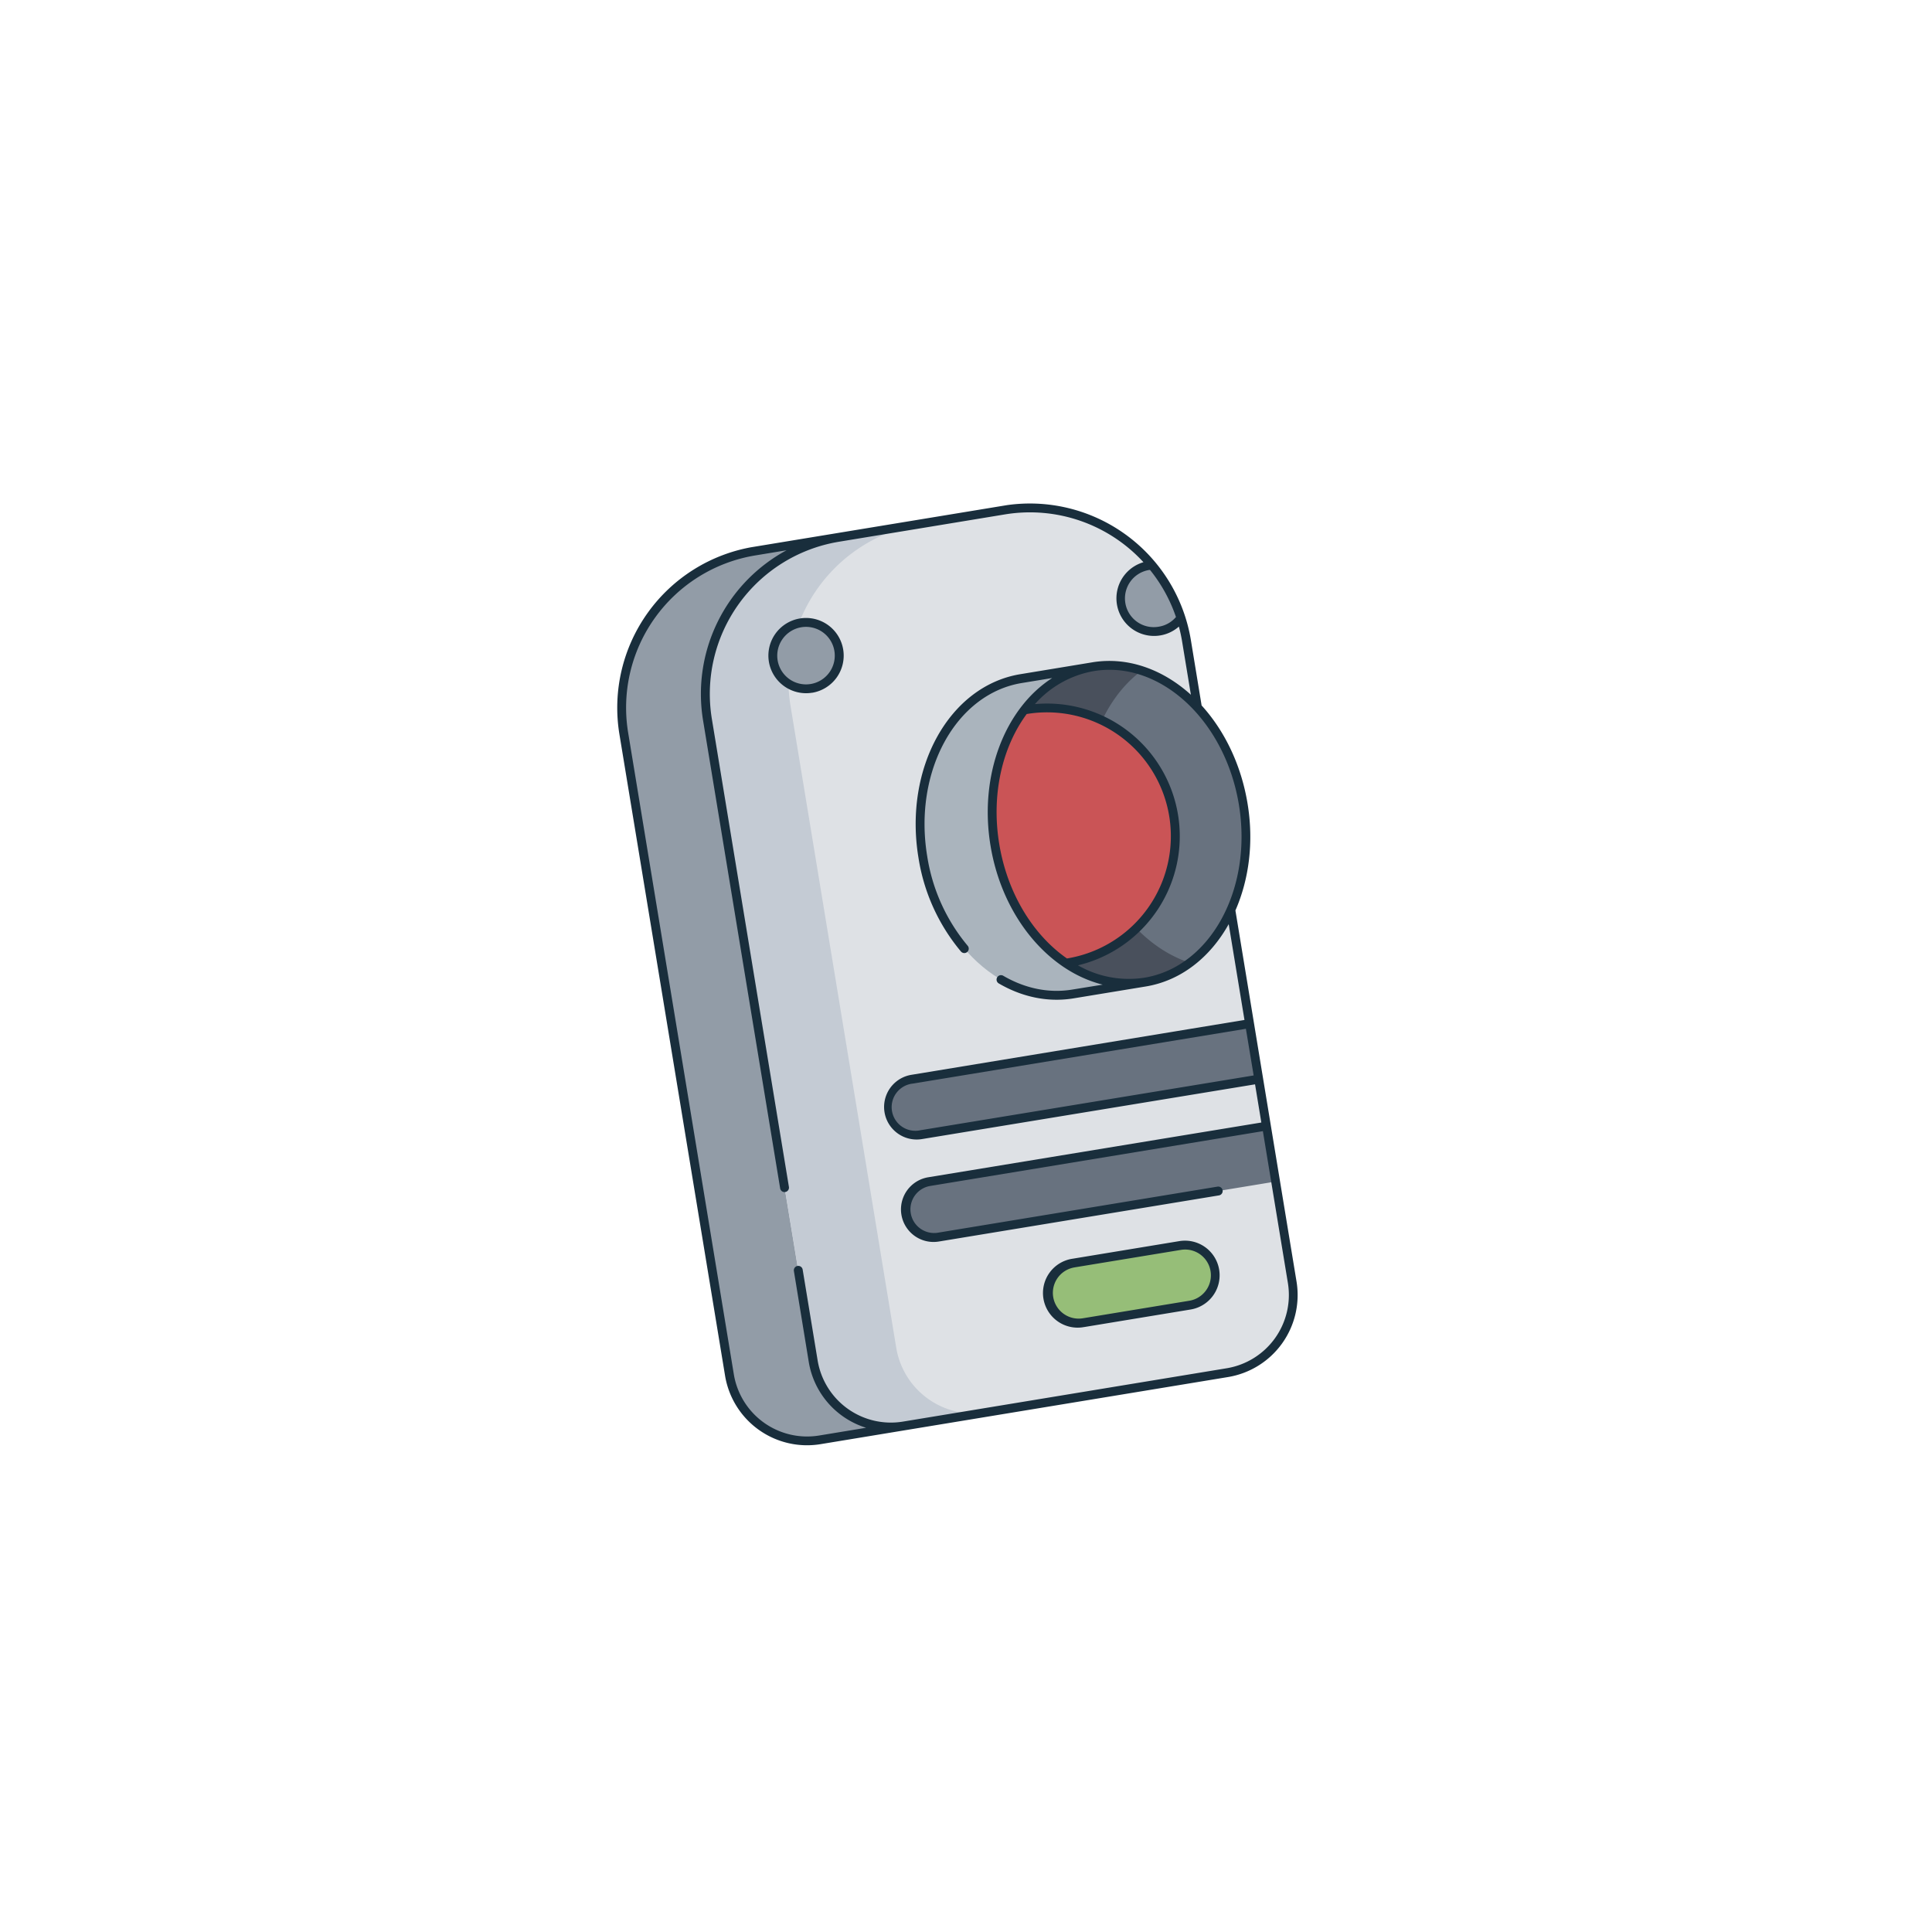 <svg id="Capa_1" data-name="Capa 1" xmlns="http://www.w3.org/2000/svg" xmlns:xlink="http://www.w3.org/1999/xlink" viewBox="0 0 800 800"><defs><style>.cls-1{fill:none;}.cls-2{clip-path:url(#clip-path);}.cls-3{fill:#929ca7;}.cls-4{fill:#dee1e5;}.cls-5{fill:#c4cbd4;}.cls-6{fill:#96be78;}.cls-7{fill:#aab4bd;}.cls-8{fill:#68727f;}.cls-9{fill:#49505c;}.cls-10{fill:#ca5456;}.cls-11{fill:#192e3c;}</style><clipPath id="clip-path"><rect class="cls-1" x="273.99" y="214.43" width="252.02" height="371.14" transform="translate(-59.69 70.33) rotate(-9.35)"/></clipPath></defs><title>Dispositivo - Ilu</title><g class="cls-2"><path class="cls-3" d="M473.58,574.09,339.45,596.18a32.55,32.55,0,0,1-37.4-26.82L258.29,303.67a65.66,65.66,0,0,1,54.11-75.45l68.79-11.33"/><path class="cls-4" d="M509.67,376.85,535.06,531a32.55,32.55,0,0,1-26.82,37.4L374.11,590.47a32.55,32.55,0,0,1-37.4-26.82L293,298a65.64,65.64,0,0,1,54.1-75.44l68.8-11.34a65.65,65.65,0,0,1,75.44,54.11l4.55,27.6"/><path class="cls-5" d="M371.1,558,327.34,292.3a65.64,65.64,0,0,1,54.1-75.45l-34.38,5.66A65.65,65.65,0,0,0,293,298l43.76,265.69a32.55,32.55,0,0,0,37.4,26.82l34.39-5.67A32.53,32.53,0,0,1,371.1,558"/><path class="cls-3" d="M347.32,269.25a13.75,13.75,0,1,1-15.8-11.33,13.75,13.75,0,0,1,15.8,11.33"/><path class="cls-3" d="M489.05,255.75a13.75,13.75,0,1,1-13.41-21.57A12.42,12.42,0,0,1,477,234"/><path class="cls-6" d="M492.71,540.42l-44.08,7.27A12.51,12.51,0,0,1,444.56,523l44.09-7.26a12.51,12.51,0,0,1,4.06,24.68"/><path class="cls-7" d="M452.62,276.07,422.77,281c-28.39,4.68-46.59,37.71-40.65,73.77s33.77,61.5,62.17,56.83l29.84-4.92"/><path class="cls-8" d="M514.79,332.89c5.94,36.07-12.26,69.09-40.66,73.77S417.9,385.9,412,349.83s12.26-69.09,40.66-73.76,56.23,20.76,62.17,56.82"/><path class="cls-9" d="M450.69,343.45c-4.51-27.36,4.89-53,22.08-65.77a42.53,42.53,0,0,0-20.15-1.61c-28.4,4.67-46.6,37.7-40.66,73.76s33.78,61.51,62.17,56.83a42.58,42.58,0,0,0,18.57-8c-20.39-6.62-37.51-27.86-42-55.22"/><path class="cls-10" d="M442.17,398.7A53.13,53.13,0,0,0,424.9,293.86s-18.88,19.9-12.94,56,30.21,48.87,30.21,48.87"/><path class="cls-8" d="M521.2,446.84l-139.74,23a11.65,11.65,0,0,1-3.78-23l139.73-23Z"/><path class="cls-8" d="M528.19,489.26l-139.74,23a11.65,11.65,0,0,1-3.79-23l139.74-23Z"/><path class="cls-11" d="M260.1,303.37A63.88,63.88,0,0,1,312.7,230l13-2.15a67.6,67.6,0,0,0-34.59,70.37l31.94,193.89a1.84,1.84,0,0,0,3.63-.6L294.76,297.66a63.88,63.88,0,0,1,52.59-73.33l34.14-5.62L416.14,213a63.81,63.81,0,0,1,57.34,19.8,15.58,15.58,0,0,0,6.93,30.32,15.42,15.42,0,0,0,7.74-3.67,61.37,61.37,0,0,1,1.33,6.14l3.64,22.09c-11.63-10.53-26.15-15.84-40.8-13.43l-29.84,4.92C393.12,284,374.21,318,380.3,355.05A79.54,79.54,0,0,0,397.91,394a1.85,1.85,0,0,0,1.7.62,1.84,1.84,0,0,0,1.09-3,75.88,75.88,0,0,1-16.77-37.13c-5.77-35,11.8-67.15,39.14-71.66l12.62-2.07c-19.43,12.49-30.39,40-25.54,69.41s24,51.95,46.46,57.55L444,409.76c-9.61,1.59-19.52-.41-28.65-5.76a1.84,1.84,0,0,0-1.86,3.17c9.88,5.79,20.64,7.95,31.11,6.22l29.84-4.91c14.65-2.42,26.7-12.11,34.34-25.81l6.53,39.67L377.38,445.06a13.48,13.48,0,1,0,4.38,26.61L519.69,449l2.6,15.81L384.37,487.48a13.48,13.48,0,1,0,4.38,26.61L504.67,495a1.84,1.84,0,1,0-.59-3.63l-115.93,19.1A9.81,9.81,0,0,1,385,491.11l137.93-22.72,10.36,62.88a30.75,30.75,0,0,1-25.31,35.29l-34.66,5.71-99.46,16.39a30.74,30.74,0,0,1-35.29-25.31l-6.21-37.67a1.84,1.84,0,0,0-3.63.6L334.9,564a34.4,34.4,0,0,0,23.74,27.21l-19.48,3.21a30.75,30.75,0,0,1-35.29-25.31ZM476.2,236a63.55,63.55,0,0,1,10.74,19.5,11.76,11.76,0,0,1-7.12,4,11.91,11.91,0,1,1-3.88-23.5l.26,0M441.87,396.89l-.05,0c-13.87-9.63-24.64-26.73-28.05-47.38s1.32-40.29,11.37-53.86h.06a51.29,51.29,0,0,1,16.67,101.22M513,333.19c5.76,35-11.8,67.15-39.15,71.66a42.3,42.3,0,0,1-27.49-5.13,54.95,54.95,0,0,0-17.82-108.16,42.2,42.2,0,0,1,24.4-13.68c27.35-4.51,54.29,20.31,60.06,55.31m6.11,112.13L381.16,468A9.8,9.8,0,1,1,378,448.69L515.9,426ZM339.75,598l34.66-5.71,99.47-16.38,34.65-5.71a34.42,34.42,0,0,0,28.34-39.51l-13.56-82.33-4.38-26.61L511.56,377c5.61-12.81,7.69-28.33,5-44.42s-9.6-30.13-19-40.47L493.11,265a67.56,67.56,0,0,0-77.56-55.62l-34.66,5.71-34.13,5.62-34.66,5.71A67.56,67.56,0,0,0,256.48,304l43.76,265.69A34.41,34.41,0,0,0,339.75,598"/><path class="cls-11" d="M444.86,524.81,489,517.55a10.67,10.67,0,0,1,3.47,21.06l-44.09,7.26a10.67,10.67,0,1,1-3.47-21.06m4.06,24.69L493,542.24a14.35,14.35,0,0,0-4.66-28.32l-44.09,7.27a14.35,14.35,0,1,0,4.66,28.31"/><path class="cls-11" d="M331.82,259.73A11.91,11.91,0,1,1,322,273.42a11.93,11.93,0,0,1,9.82-13.69m4.47,27.13A15.59,15.59,0,1,0,318.38,274a15.61,15.61,0,0,0,17.91,12.84"/></g></svg>